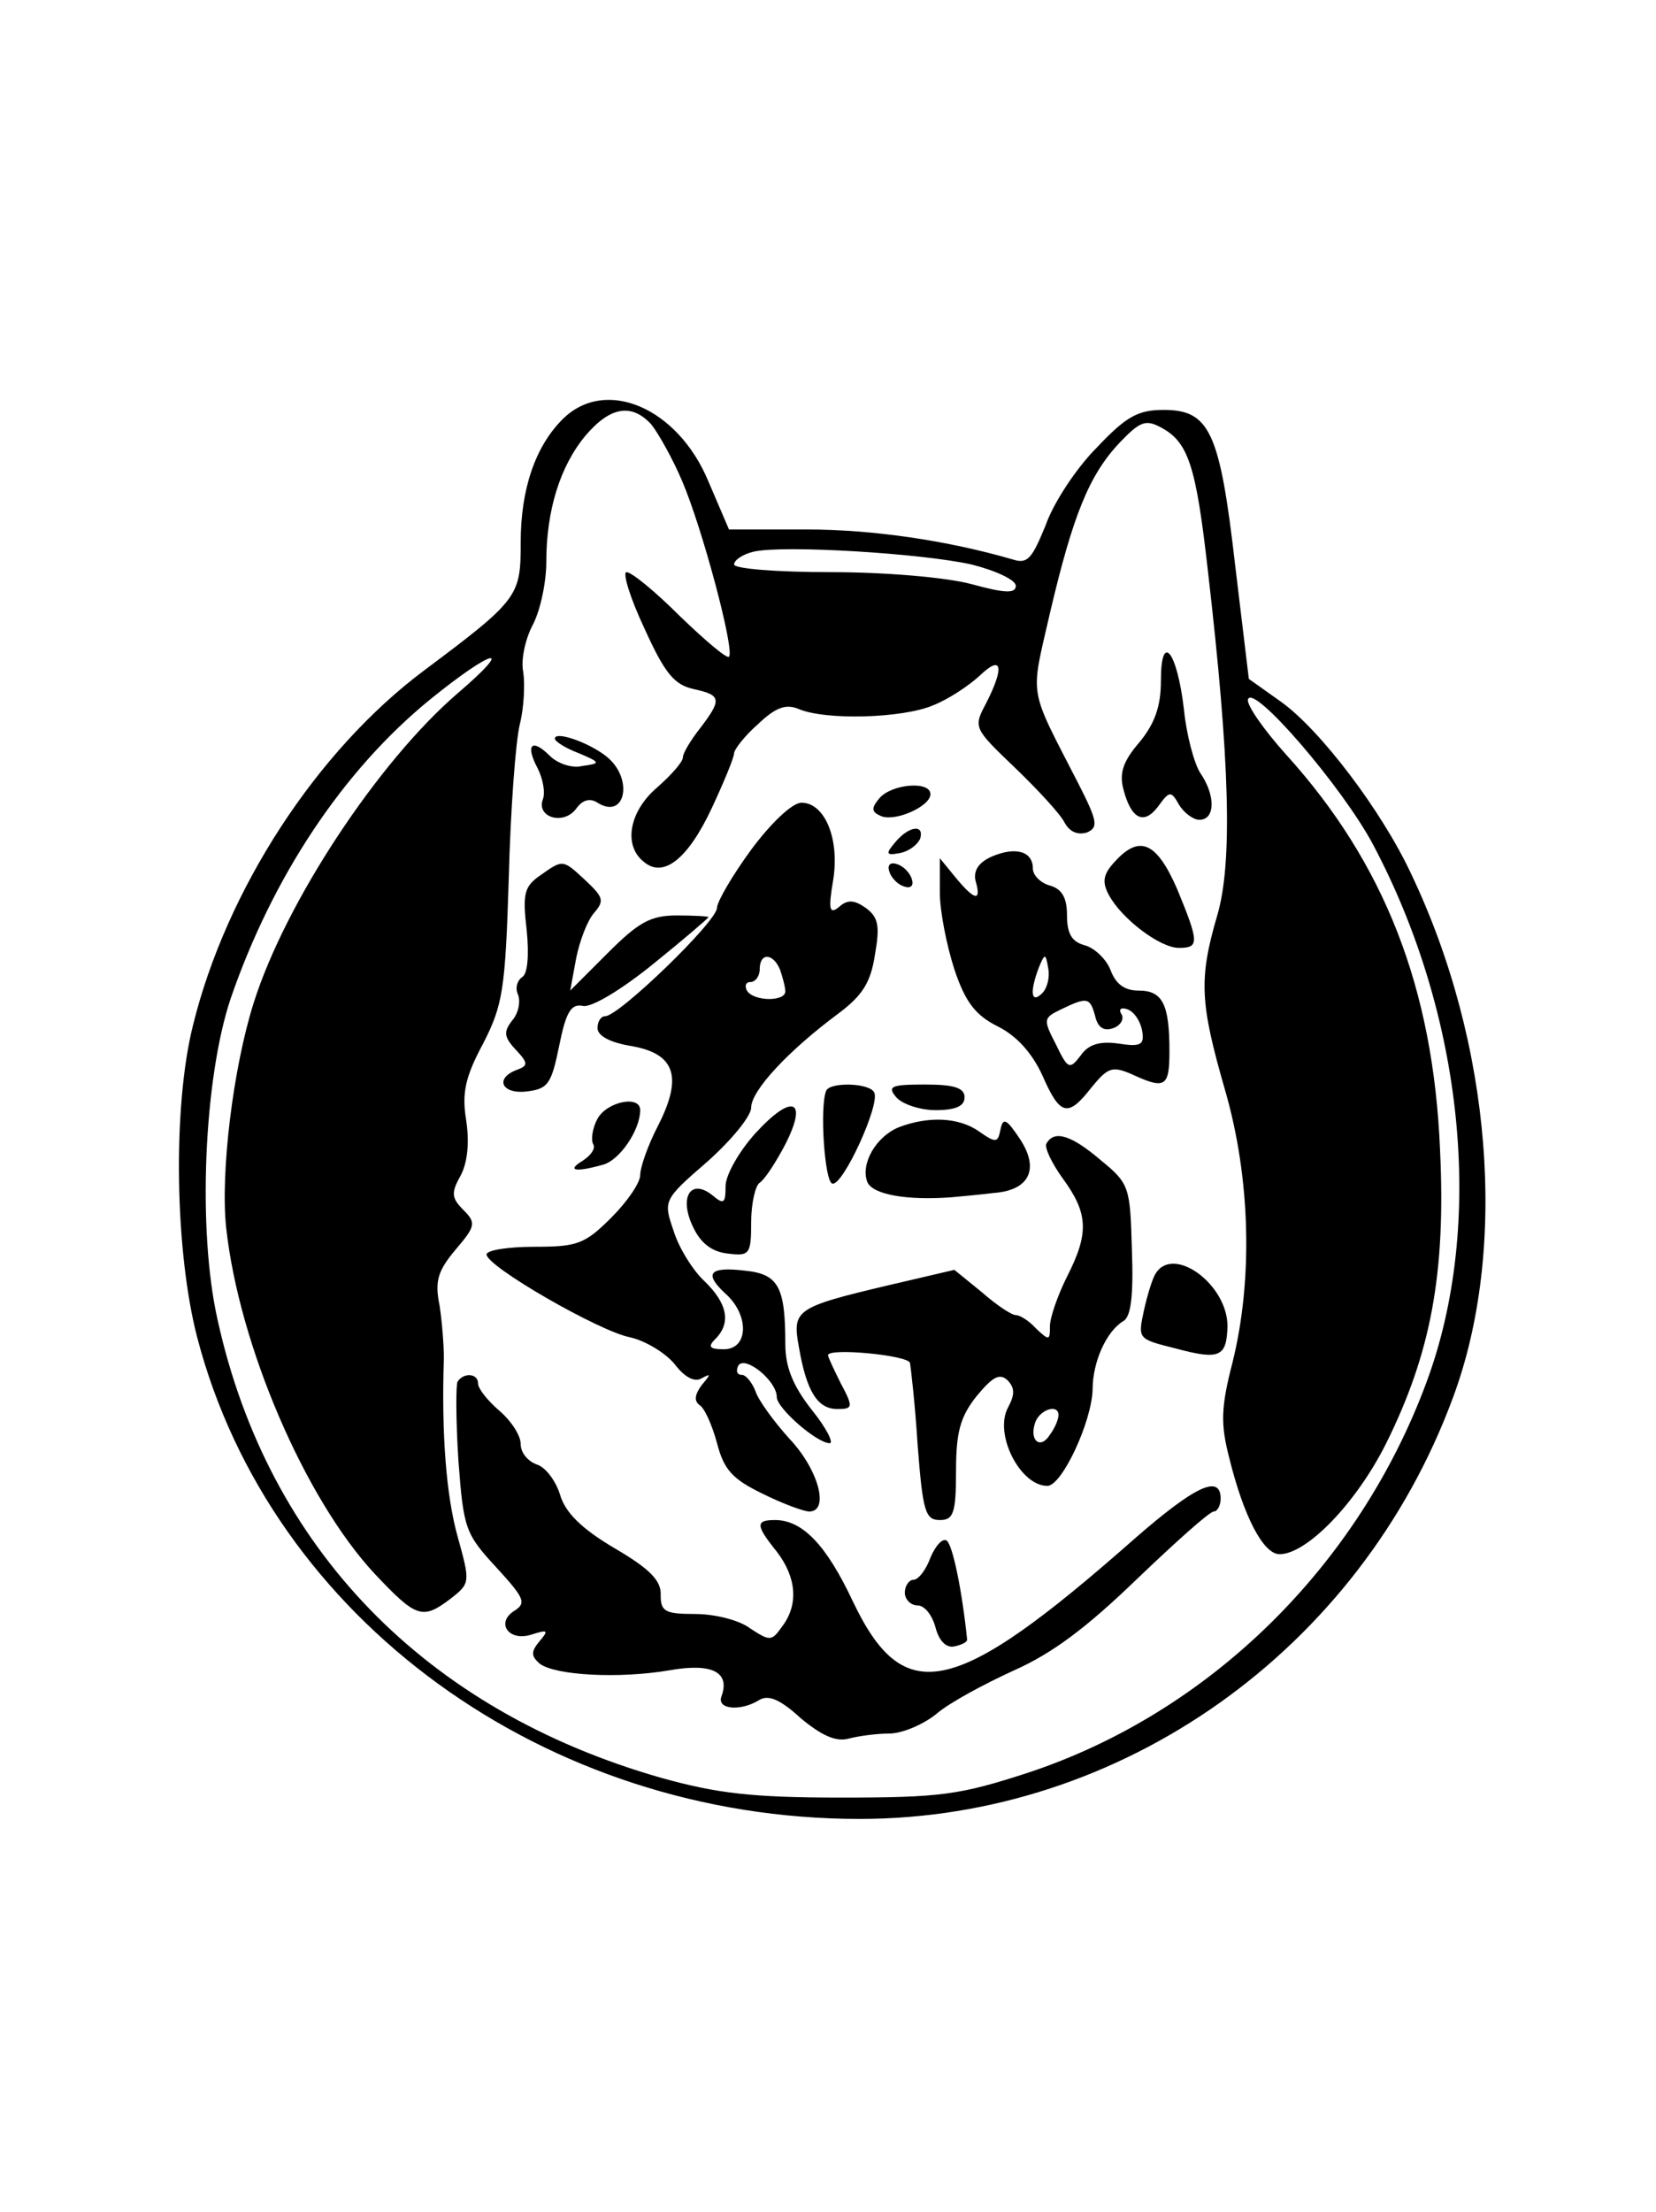 <?xml version="1.0" standalone="no"?>
<!DOCTYPE svg PUBLIC "-//W3C//DTD SVG 20010904//EN"
 "http://www.w3.org/TR/2001/REC-SVG-20010904/DTD/svg10.dtd">
<svg version="1.0" xmlns="http://www.w3.org/2000/svg"
 width="194pt" height="259pt" viewBox="0 0 194 259"
 preserveAspectRatio="xMidYMid meet">

<g transform="translate(0,259) scale(0.1,-0.1)"
fill="#000000" stroke="none">
<path d="M659 2099 c-32 -32 -49 -82 -49 -144 0 -63 -2 -67 -113 -150 -126
-94 -232 -257 -271 -416 -24 -96 -21 -265 5 -365 86 -330 408 -564 776 -564
307 0 586 198 695 493 65 174 46 415 -49 614 -34 73 -106 168 -152 201 l-38
27 -16 133 c-18 157 -30 182 -84 182 -30 0 -44 -8 -78 -44 -24 -24 -51 -65
-60 -91 -16 -39 -21 -46 -39 -40 -76 22 -163 35 -242 35 l-90 0 -24 56 c-36
87 -121 123 -171 73z m104 -6 c8 -10 25 -40 36 -66 24 -56 62 -199 55 -206 -2
-3 -28 19 -57 47 -29 29 -57 52 -63 52 -5 0 4 -30 21 -66 24 -53 35 -66 58
-71 32 -7 33 -12 7 -46 -11 -14 -20 -29 -20 -34 0 -5 -13 -20 -30 -35 -33 -28
-40 -68 -16 -87 23 -20 52 3 80 63 14 30 26 59 26 64 0 4 12 20 28 34 20 19
32 24 47 18 32 -14 123 -11 158 4 18 7 42 23 55 35 26 25 29 10 7 -33 -15 -28
-14 -29 34 -75 26 -25 53 -54 58 -64 6 -11 15 -15 26 -12 14 6 13 13 -10 58
-59 115 -56 98 -33 199 27 115 46 162 82 200 23 24 30 27 47 18 33 -17 42 -44
56 -168 26 -224 29 -343 11 -404 -22 -75 -20 -103 9 -204 30 -103 33 -222 9
-319 -14 -54 -14 -73 -4 -112 17 -69 40 -113 59 -113 32 0 90 60 125 130 52
105 70 198 63 344 -8 189 -65 335 -180 462 -27 30 -47 59 -45 65 6 19 110
-102 146 -169 107 -201 132 -446 63 -631 -80 -216 -255 -387 -467 -457 -80
-26 -102 -29 -219 -29 -105 0 -145 5 -210 23 -277 79 -461 269 -520 536 -24
106 -16 283 15 376 49 143 132 268 234 351 74 60 101 66 32 7 -93 -80 -202
-245 -239 -363 -24 -76 -39 -199 -32 -263 15 -137 92 -317 174 -405 49 -52 56
-54 89 -29 23 18 23 19 8 73 -13 47 -19 118 -16 209 0 14 -2 41 -5 61 -6 29
-2 41 19 66 23 27 24 31 9 46 -14 14 -15 20 -3 41 8 16 10 39 6 65 -5 31 -1
50 20 89 23 45 26 63 30 193 2 79 8 161 13 181 5 20 6 47 4 61 -3 13 2 38 11
55 9 17 16 50 16 74 0 60 16 112 46 148 29 34 54 38 77 13z m375 -164 c28 -7
52 -18 52 -25 0 -9 -12 -9 -52 2 -30 8 -101 14 -165 14 -63 0 -113 4 -113 9 0
5 10 12 23 15 35 8 197 -2 255 -15z"/>
<path d="M1360 1793 c0 -30 -7 -50 -25 -72 -19 -22 -24 -36 -19 -55 9 -35 24
-43 41 -20 13 18 15 18 24 2 6 -10 17 -18 24 -18 19 0 19 29 1 55 -7 11 -16
44 -19 74 -8 69 -27 92 -27 34z"/>
<path d="M650 1725 c0 -3 12 -11 28 -17 26 -11 26 -12 4 -15 -12 -3 -29 3 -38
12 -21 21 -29 13 -14 -15 6 -12 9 -28 6 -36 -8 -21 24 -31 39 -11 7 10 16 13
25 7 32 -20 42 26 13 52 -19 17 -63 33 -63 23z"/>
<path d="M1030 1655 c-10 -12 -9 -16 3 -21 17 -6 57 12 57 26 0 16 -46 12 -60
-5z"/>
<path d="M880 1595 c-22 -30 -40 -61 -40 -68 0 -16 -115 -127 -131 -127 -5 0
-9 -6 -9 -14 0 -9 15 -17 40 -21 51 -9 60 -36 31 -93 -12 -23 -21 -49 -21 -58
0 -9 -15 -31 -34 -50 -31 -31 -40 -34 -90 -34 -31 0 -56 -4 -56 -9 0 -14 132
-90 168 -97 18 -4 41 -18 52 -31 12 -16 24 -22 32 -17 11 6 11 5 0 -8 -8 -11
-9 -18 -3 -23 6 -3 15 -23 21 -45 8 -31 18 -42 53 -59 24 -12 49 -21 55 -21
24 0 11 49 -23 85 -19 21 -37 46 -40 56 -4 10 -11 19 -16 19 -6 0 -7 5 -4 11
8 12 45 -18 45 -37 0 -13 47 -54 62 -54 5 0 -4 18 -21 39 -22 28 -31 50 -31
77 0 67 -8 82 -47 86 -42 5 -49 -3 -23 -27 28 -25 27 -65 -2 -65 -17 0 -19 3
-10 12 19 19 14 42 -13 68 -13 12 -30 39 -36 59 -12 35 -12 36 40 81 28 25 51
53 51 63 0 20 44 67 102 110 28 21 38 36 43 69 6 34 4 44 -11 55 -13 9 -21 10
-31 1 -11 -9 -13 -4 -7 31 8 49 -10 91 -37 91 -11 0 -36 -24 -59 -55z m34
-141 c3 -9 6 -20 6 -25 0 -12 -37 -12 -45 1 -3 6 -1 10 4 10 6 0 11 7 11 15 0
20 16 19 24 -1z"/>
<path d="M1049 1604 c-12 -14 -11 -16 5 -13 11 2 21 10 24 17 5 17 -13 15 -29
-4z"/>
<path d="M1162 1587 c-16 -7 -22 -17 -19 -29 7 -24 -1 -23 -24 5 l-18 22 0
-40 c0 -22 8 -62 17 -90 13 -39 25 -54 51 -67 22 -11 40 -31 52 -57 21 -48 30
-50 58 -14 19 23 24 25 47 15 39 -18 44 -15 44 27 0 55 -8 71 -36 71 -17 0
-27 8 -33 24 -5 13 -19 26 -30 29 -15 4 -21 13 -21 35 0 21 -6 31 -20 35 -11
3 -20 12 -20 20 0 20 -20 26 -48 14z m59 -160 c-13 -13 -15 1 -4 30 7 17 8 17
11 -1 2 -10 -1 -23 -7 -29z m62 -27 c3 -13 10 -18 21 -14 9 3 13 11 10 16 -4
6 -1 9 7 6 8 -3 15 -14 17 -25 3 -17 -2 -19 -28 -15 -22 3 -35 -1 -44 -14 -13
-17 -15 -16 -29 13 -15 29 -15 31 6 41 31 15 34 14 40 -8z"/>
<path d="M1306 1581 c-14 -15 -15 -24 -7 -39 15 -28 60 -62 82 -62 24 0 24 6
-2 69 -24 55 -44 64 -73 32z"/>
<path d="M633 1565 c-19 -13 -21 -22 -16 -64 3 -30 1 -51 -5 -55 -6 -4 -9 -13
-5 -21 3 -9 0 -22 -7 -30 -10 -13 -10 -19 4 -34 15 -16 15 -19 1 -24 -26 -10
-17 -29 13 -25 24 3 28 9 37 53 8 40 14 50 28 47 10 -2 45 19 82 49 36 29 65
54 65 55 0 1 -17 2 -37 2 -31 0 -45 -8 -81 -44 l-44 -44 7 38 c4 20 13 44 21
53 12 14 11 18 -9 37 -28 26 -27 26 -54 7z"/>
<path d="M1042 1569 c2 -7 10 -15 17 -17 8 -3 12 1 9 9 -2 7 -10 15 -17 17 -8
3 -12 -1 -9 -9z"/>
<path d="M968 1313 c-8 -18 -2 -107 7 -109 12 -4 57 94 49 107 -6 11 -51 12
-56 2z"/>
<path d="M1050 1305 c7 -8 28 -15 46 -15 24 0 34 5 34 15 0 11 -12 15 -46 15
-40 0 -45 -2 -34 -15z"/>
<path d="M700 1280 c-6 -11 -8 -25 -5 -30 3 -5 -3 -13 -12 -19 -20 -12 -9 -14
23 -5 20 5 44 41 44 64 0 18 -39 10 -50 -10z"/>
<path d="M885 1263 c-19 -21 -35 -49 -35 -62 0 -20 -2 -22 -15 -11 -26 21 -40
-2 -23 -37 9 -19 22 -29 41 -31 25 -3 27 -1 27 37 0 22 5 43 10 46 6 4 19 24
30 45 27 53 8 60 -35 13z"/>
<path d="M1053 1270 c-27 -11 -45 -43 -37 -64 6 -15 47 -22 99 -18 11 1 33 3
49 5 42 3 54 28 31 63 -16 24 -20 26 -23 11 -3 -15 -5 -16 -25 -2 -24 17 -60
18 -94 5z"/>
<path d="M1226 1251 c-3 -4 6 -23 19 -41 30 -41 31 -64 5 -115 -11 -22 -20
-48 -20 -58 0 -17 -1 -17 -16 -3 -8 9 -19 16 -24 16 -5 0 -23 12 -40 27 l-32
26 -77 -18 c-110 -26 -113 -29 -105 -73 9 -52 22 -72 45 -72 18 0 19 2 4 30
-8 16 -15 31 -15 33 0 9 94 0 96 -9 1 -5 6 -48 9 -96 6 -78 9 -88 26 -88 16 0
19 8 19 58 0 45 5 63 24 87 19 23 27 27 36 19 9 -9 9 -17 1 -32 -17 -31 14
-92 46 -92 17 0 52 75 53 113 0 32 16 68 36 80 9 5 12 30 10 84 -2 73 -3 77
-36 104 -35 30 -55 36 -64 20z m14 -318 c0 -5 -4 -15 -10 -23 -11 -18 -25 -7
-17 15 6 15 27 21 27 8z"/>
<path d="M1354 1099 c-4 -6 -10 -26 -14 -44 -7 -33 -7 -33 37 -44 52 -14 60
-10 61 26 0 49 -63 95 -84 62z"/>
<path d="M536 972 c-2 -4 -2 -45 1 -92 6 -80 8 -86 44 -125 33 -36 36 -42 22
-51 -23 -14 -7 -37 20 -28 19 6 20 5 9 -8 -10 -12 -10 -17 0 -26 18 -14 93
-18 152 -8 50 9 72 -2 61 -31 -5 -15 23 -17 44 -4 11 7 25 1 49 -21 24 -20 41
-28 56 -24 11 3 33 6 48 6 14 0 39 10 55 23 15 13 56 35 91 51 45 20 85 50
144 107 45 43 85 79 90 79 4 0 8 7 8 15 0 29 -30 15 -101 -47 -211 -186 -270
-199 -330 -73 -31 66 -59 95 -91 95 -23 0 -23 -6 2 -37 23 -30 26 -62 6 -88
-12 -17 -14 -17 -37 -2 -13 10 -42 17 -65 17 -35 0 -40 3 -40 22 1 17 -13 31
-54 55 -39 23 -58 42 -64 63 -5 16 -17 32 -27 35 -11 4 -19 14 -19 24 0 10
-11 27 -25 39 -14 12 -25 26 -25 32 0 12 -17 13 -24 2z"/>
<path d="M1090 766 c-5 -14 -14 -26 -20 -26 -5 0 -10 -7 -10 -15 0 -8 7 -15
15 -15 8 0 17 -11 21 -26 4 -15 12 -24 22 -22 9 2 15 5 15 8 -6 58 -17 111
-24 116 -5 3 -13 -6 -19 -20z"/>
</g>
</svg>
